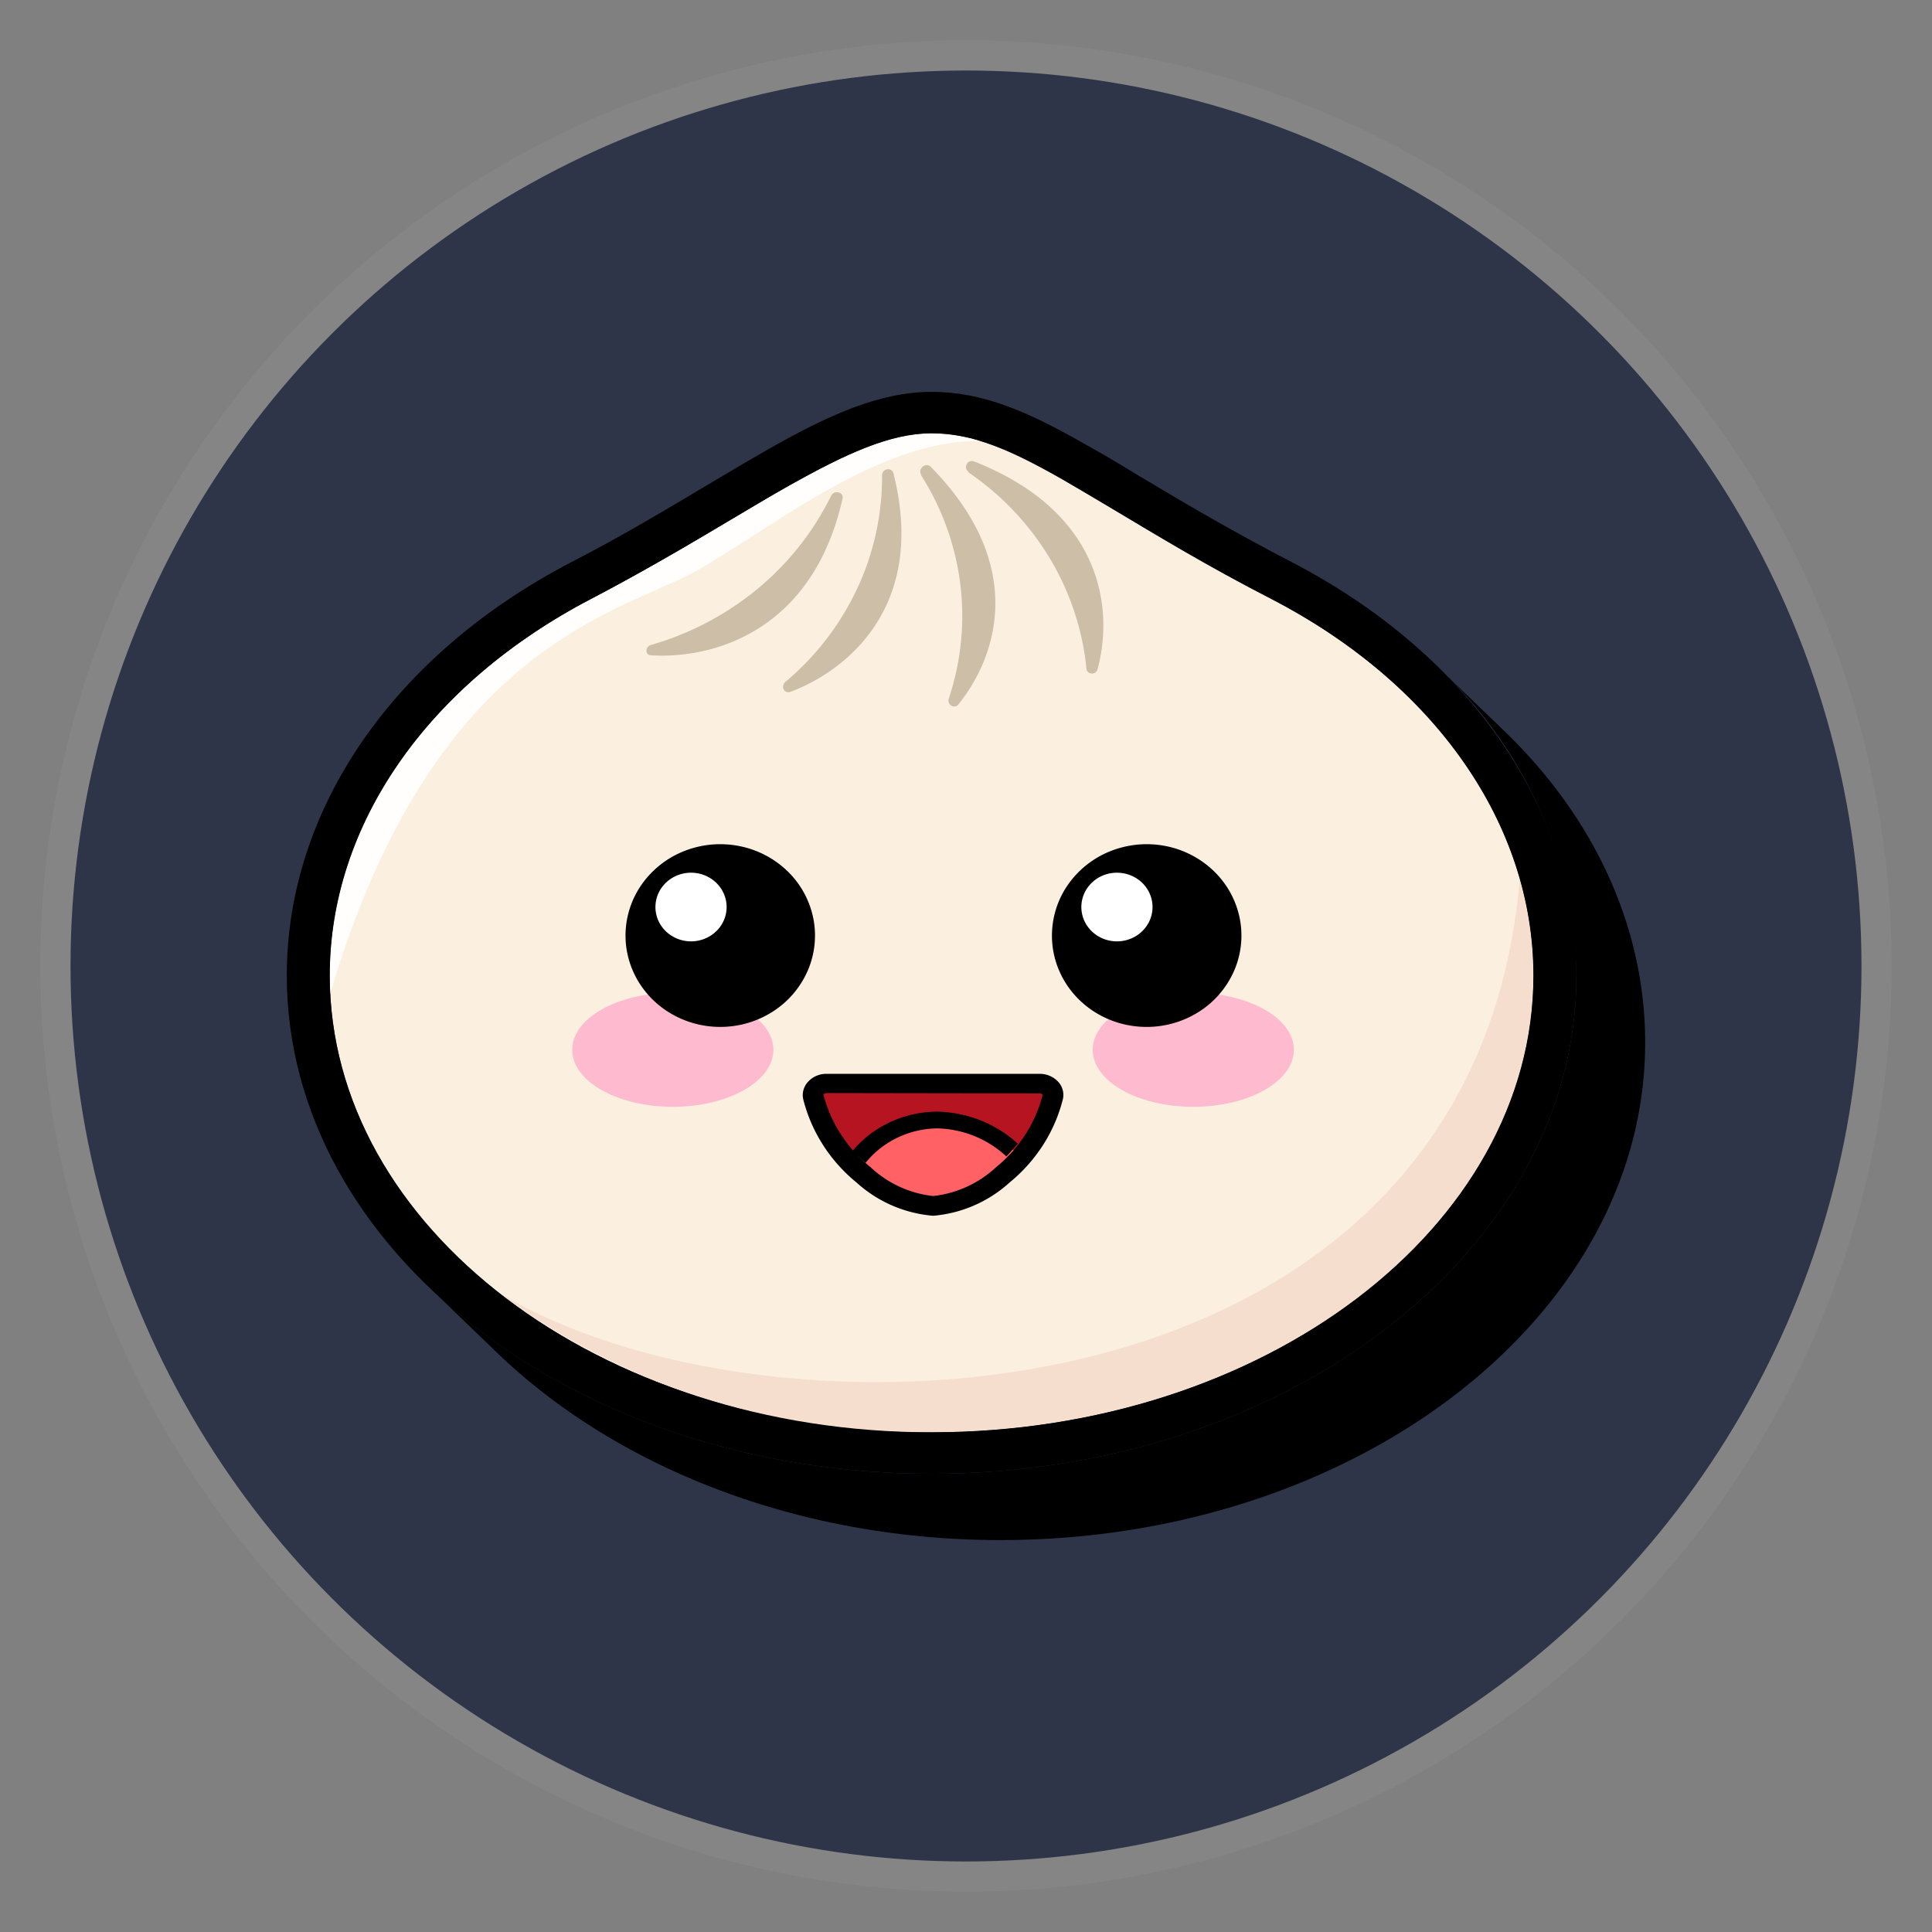 <?xml version="1.0" encoding="UTF-8" standalone="no"?>
<!-- Created with Inkscape (http://www.inkscape.org/) -->

<svg
   width="512"
   height="512"
   viewBox="0 0 512 512"
   version="1.1"
   id="svg1"
   xml:space="preserve"
   inkscape:version="1.4.2 (f4327f4, 2025-05-13)"
   sodipodi:docname="bun.svg"
   xmlns:inkscape="http://www.inkscape.org/namespaces/inkscape"
   xmlns:sodipodi="http://sodipodi.sourceforge.net/DTD/sodipodi-0.dtd"
   xmlns="http://www.w3.org/2000/svg"
   xmlns:svg="http://www.w3.org/2000/svg"><rect x="0" y="0" width="512" height="512" fill="#808080" stroke="none"/><sodipodi:namedview
     id="namedview1"
     pagecolor="#ffffff"
     bordercolor="#999999"
     borderopacity="1"
     inkscape:showpageshadow="2"
     inkscape:pageopacity="0"
     inkscape:pagecheckerboard="0"
     inkscape:deskcolor="#d1d1d1"
     inkscape:document-units="px"
     showgrid="false"
     inkscape:zoom="1"
     inkscape:cx="161"
     inkscape:cy="323.5"
     inkscape:window-width="1920"
     inkscape:window-height="1001"
     inkscape:window-x="-9"
     inkscape:window-y="-9"
     inkscape:window-maximized="1"
     inkscape:current-layer="layer1"><inkscape:grid
       id="grid1"
       units="mm"
       originx="0"
       originy="0"
       spacingx="1"
       spacingy="1"
       empcolor="#0099e5"
       empopacity="0.302"
       color="#0099e5"
       opacity="0.149"
       empspacing="5"
       enabled="true"
       visible="false" /></sodipodi:namedview><defs
     id="defs1"><inkscape:path-effect
       effect="fillet_chamfer"
       id="path-effect1"
       is_visible="true"
       lpeversion="1"
       nodesatellites_param="F,0,0,1,0,2.257,0,1 @ F,0,0,1,0,2.608,0,1 @ F,0,0,1,0,2.6,0,1 @ F,0,0,1,0,3.008,0,1 @ F,0,0,1,0,2.252,0,1 @ F,0,0,1,0,2.801,0,1"
       radius="0"
       unit="px"
       method="auto"
       mode="F"
       chamfer_steps="1"
       flexible="false"
       use_knot_distance="true"
       apply_no_radius="true"
       apply_with_radius="true"
       only_selected="false"
       hide_knots="false" /></defs><g
     inkscape:label="Layer 1"
     inkscape:groupmode="layer"
     id="layer1"><circle
       style="fill:#2e3548;fill-opacity:1;stroke:#858585;stroke-width:8;stroke-dasharray:none;stroke-opacity:1"
       id="path1"
       inkscape:label="background"
       cx="256"
       cy="256"
       r="241.313" /><g
       id="g1"
       transform="matrix(2.848,0,0,2.848,73.722,73.173)"><path
         d="m 113.744,41.999 a 18.558,18.558 0 0 0 -0.8,-0.772 c -0.272,-0.246 -0.528,-0.524 -0.8,-0.771 -0.272,-0.247 -0.528,-0.525 -0.8,-0.771 -0.272,-0.247 -0.528,-0.525 -0.8,-0.772 -0.272,-0.247 -0.528,-0.524 -0.8,-0.771 -0.272,-0.247 -0.528,-0.525 -0.8,-0.772 -0.272,-0.247 -0.528,-0.524 -0.8,-0.771 7.936,7.52 12.483,17.752 12.656,28.481 0,25.565 -26.912,46.363 -60,46.363 -18.528,0 -35.104,-6.526 -46.128,-16.756 l 0.8,0.772 0.8,0.771 0.8,0.772 0.8,0.771 0.8,0.772 0.8,0.771 0.8,0.771 c 11.008,10.662 27.952,17.527 46.928,17.527 33.088,0 60,-20.797 60,-46.285 0,-10.893 -4.864,-21.215 -13.456,-29.33 z"
         id="path1-0" /><path
         fill="#fbf0df"
         d="m 116.8,65.08 c 0,23.467 -25.072,42.49 -56,42.49 -30.928,0 -56,-19.023 -56,-42.49 C 4.8,50.53 14.4,37.679 29.152,30.057 43.904,22.435 53.088,14.628 60.8,14.628 68.512,14.628 75.104,21 92.448,30.058 107.2,37.677 116.8,50.53 116.8,65.08 Z"
         id="path2" /><path
         fill="#f6dece"
         d="m 116.8,65.08 a 32.314,32.314 0 0 0 -1.28,-8.918 c -4.368,51.377 -69.36,53.846 -94.912,38.48 11.486,8.584 25.66,13.144 40.192,12.928 30.88,0 56,-19.054 56,-42.49 z"
         id="path3" /><path
         fill="#fffefc"
         d="m 39.248,27.234 c 7.152,-4.135 16.656,-11.896 26,-11.911 A 15.372,15.372 0 0 0 60.8,14.628 c -3.872,0 -8,1.93 -13.2,4.83 -1.808,1.018 -3.68,2.144 -5.664,3.317 -3.728,2.222 -8,4.736 -12.8,7.251 C 13.904,37.972 4.8,51.071 4.8,65.08 v 1.836 C 14.496,33.883 32.112,31.369 39.248,27.234 Z"
         id="path4" /><path
         fill="#ccbea7"
         d="M 56.192,18.532 A 24.553,24.553 0 0 1 53.867,29.1 25.407,25.407 0 0 1 47.184,37.771 c -0.448,0.386 -0.096,1.127 0.48,0.91 5.392,-2.02 12.672,-8.068 9.6,-20.272 -0.128,-0.695 -1.072,-0.51 -1.072,0.123 z m 3.632,0 a 24.474,24.474 0 0 1 3.646,10.12 c 0.445,3.587 0.08,7.224 -1.07,10.662 -0.192,0.54 0.496,1.003 0.88,0.556 3.504,-4.32 6.56,-12.899 -2.592,-22.156 -0.464,-0.4 -1.184,0.216 -0.864,0.756 z M 64.24,18.27 a 25.702,25.702 0 0 1 7.521,7.925 24.71,24.71 0 0 1 3.439,10.219 c -0.016,0.13 0.02,0.26 0.101,0.365 a 0.543,0.543 0 0 0 0.718,0.117 0.509,0.509 0 0 0 0.221,-0.313 c 1.472,-5.384 0.64,-14.564 -11.472,-19.332 -0.64,-0.246 -1.056,0.587 -0.528,0.957 z M 34.704,34.315 a 27.418,27.418 0 0 0 9.91,-5.222 26.262,26.262 0 0 0 6.842,-8.663 c 0.288,-0.556 1.2,-0.34 1.056,0.277 -2.768,12.343 -12.032,14.92 -17.792,14.58 -0.608,0.016 -0.592,-0.802 -0.016,-0.972 z"
         id="path5" /><path
         d="m 60.8,111.443 c -33.088,0 -60,-20.798 -60,-46.363 0,-15.429 9.888,-29.823 26.448,-38.448 4.8,-2.469 8.912,-4.953 12.576,-7.128 2.016,-1.203 3.92,-2.33 5.76,-3.379 C 51.2,12.916 56,10.771 60.8,10.771 c 4.8,0 8.992,1.852 14.24,4.845 1.6,0.88 3.2,1.836 4.912,2.885 3.984,2.376 8.48,5.06 14.4,8.131 16.56,8.625 26.448,23.004 26.448,38.448 0,25.565 -26.912,46.363 -60,46.363 z m 0,-96.814 c -3.872,0 -8,1.928 -13.2,4.829 -1.808,1.018 -3.68,2.144 -5.664,3.317 -3.728,2.222 -8,4.736 -12.8,7.251 C 13.904,37.972 4.8,51.071 4.8,65.08 c 0,23.436 25.12,42.506 56,42.506 30.88,0 56,-19.07 56,-42.506 0,-14.01 -9.104,-27.108 -24.352,-35.023 -6.048,-3.086 -10.768,-5.986 -14.592,-8.27 -1.744,-1.033 -3.344,-1.99 -4.8,-2.838 -4.848,-2.778 -8.384,-4.32 -12.256,-4.32 z"
         id="path6" /><path
         fill="#b71422"
         d="m 72.08,76.343 c -0.719,2.839 -2.355,5.383 -4.672,7.267 a 11.07,11.07 0 0 1 -6.4,2.9 11.13,11.13 0 0 1 -6.608,-2.9 c -2.293,-1.892 -3.906,-4.436 -4.608,-7.267 a 1.073,1.073 0 0 1 0.05,-0.5 1.11,1.11 0 0 1 0.272,-0.428 1.19,1.19 0 0 1 0.958,-0.322 h 19.744 a 1.185,1.185 0 0 1 0.947,0.33 1.073,1.073 0 0 1 0.317,0.92 z"
         id="path7" /><path
         fill="#ff6164"
         d="m 54.4,83.733 a 11.24,11.24 0 0 0 6.592,2.932 11.239,11.239 0 0 0 6.576,-2.932 16.652,16.652 0 0 0 1.6,-1.65 10.904,10.904 0 0 0 -3.538,-2.564 11.26,11.26 0 0 0 -4.302,-1 10.121,10.121 0 0 0 -4.549,1.192 9.71,9.71 0 0 0 -3.451,3.097 c 0.368,0.323 0.688,0.632 1.072,0.925 z"
         id="path8" /><path
         d="m 54.656,82.514 a 8.518,8.518 0 0 1 2.97,-2.347 8.836,8.836 0 0 1 3.734,-0.862 9.78,9.78 0 0 1 6.4,2.608 c 0.368,-0.386 0.72,-0.787 1.056,-1.188 -2.035,-1.87 -4.726,-2.933 -7.536,-2.978 a 10.487,10.487 0 0 0 -4.335,0.975 10.125,10.125 0 0 0 -3.489,2.666 c 0.378,0.396 0.779,0.772 1.2,1.126 z"
         id="path9" /><path
         d="m 60.944,87.436 a 12.078,12.078 0 0 1 -7.12,-3.086 c -2.477,-2.02 -4.22,-4.75 -4.976,-7.791 -0.054,-0.27 -0.045,-0.55 0.027,-0.817 a 1.83,1.83 0 0 1 0.389,-0.726 2.25,2.25 0 0 1 0.81,-0.595 2.32,2.32 0 0 1 0.998,-0.192 h 19.744 c 0.343,-0.007 0.683,0.06 0.996,0.196 a 2.3,2.3 0 0 1 0.812,0.591 c 0.182,0.212 0.313,0.46 0.382,0.728 0.07,0.267 0.076,0.545 0.018,0.815 -0.756,3.042 -2.5,5.771 -4.976,7.791 a 12.078,12.078 0 0 1 -7.104,3.086 z M 51.072,76.019 c -0.256,0 -0.32,0.108 -0.336,0.139 0.676,2.638 2.206,4.999 4.368,6.742 a 10.122,10.122 0 0 0 5.84,2.7 10.207,10.207 0 0 0 5.84,-2.67 c 2.155,-1.745 3.679,-4.106 4.352,-6.741 a 0.333,0.333 0 0 0 -0.14,-0.113 0.348,0.348 0 0 0 -0.18,-0.026 z"
         id="path10" /><path
         fill="#febbd0"
         d="m 85.152,77.3 c 5.17,0 9.36,-2.377 9.36,-5.308 0,-2.931 -4.19,-5.307 -9.36,-5.307 -5.17,0 -9.36,2.376 -9.36,5.307 0,2.931 4.19,5.307 9.36,5.307 z m -48.432,0 c 5.17,0 9.36,-2.377 9.36,-5.308 0,-2.931 -4.19,-5.307 -9.36,-5.307 -5.17,0 -9.36,2.376 -9.36,5.307 0,2.931 4.19,5.307 9.36,5.307 z"
         id="path11" /><path
         d="m 41.12,69.863 a 9.052,9.052 0 0 0 4.902,-1.425 8.578,8.578 0 0 0 3.254,-3.812 8.22,8.22 0 0 0 0.508,-4.913 8.41,8.41 0 0 0 -2.408,-4.357 8.92,8.92 0 0 0 -4.514,-2.33 9.12,9.12 0 0 0 -5.096,0.48 8.755,8.755 0 0 0 -3.96,3.131 8.287,8.287 0 0 0 -1.486,4.725 c 0,2.252 0.927,4.412 2.577,6.005 1.65,1.594 3.888,2.492 6.223,2.496 z m 39.632,0 a 9.054,9.054 0 0 0 4.915,-1.403 8.582,8.582 0 0 0 3.275,-3.802 8.22,8.22 0 0 0 0.528,-4.917 8.408,8.408 0 0 0 -2.398,-4.368 8.92,8.92 0 0 0 -4.512,-2.344 9.12,9.12 0 0 0 -5.103,0.473 8.756,8.756 0 0 0 -3.967,3.13 8.287,8.287 0 0 0 -1.49,4.73 c -0.004,2.245 0.914,4.4 2.555,5.994 1.64,1.593 3.869,2.495 6.197,2.507 z"
         id="path12" /><path
         fill="#ffffff"
         d="m 38.4,61.902 a 3.4,3.4 0 0 0 1.844,-0.531 c 0.547,-0.35 0.974,-0.847 1.227,-1.43 a 3.088,3.088 0 0 0 0.195,-1.847 3.16,3.16 0 0 0 -0.902,-1.639 3.351,3.351 0 0 0 -1.696,-0.878 3.426,3.426 0 0 0 -1.916,0.179 3.29,3.29 0 0 0 -1.489,1.176 3.113,3.113 0 0 0 -0.559,1.776 c 0,0.844 0.347,1.654 0.964,2.253 a 3.374,3.374 0 0 0 2.332,0.94 z m 39.632,0 a 3.4,3.4 0 0 0 1.844,-0.531 c 0.547,-0.35 0.974,-0.847 1.227,-1.43 a 3.088,3.088 0 0 0 0.195,-1.847 3.16,3.16 0 0 0 -0.902,-1.639 3.351,3.351 0 0 0 -1.696,-0.878 3.426,3.426 0 0 0 -1.916,0.179 3.29,3.29 0 0 0 -1.489,1.176 3.113,3.113 0 0 0 -0.559,1.776 c 0,0.84 0.342,1.644 0.953,2.242 0.61,0.598 1.44,0.94 2.311,0.952 z"
         id="path13" /></g></g></svg>
